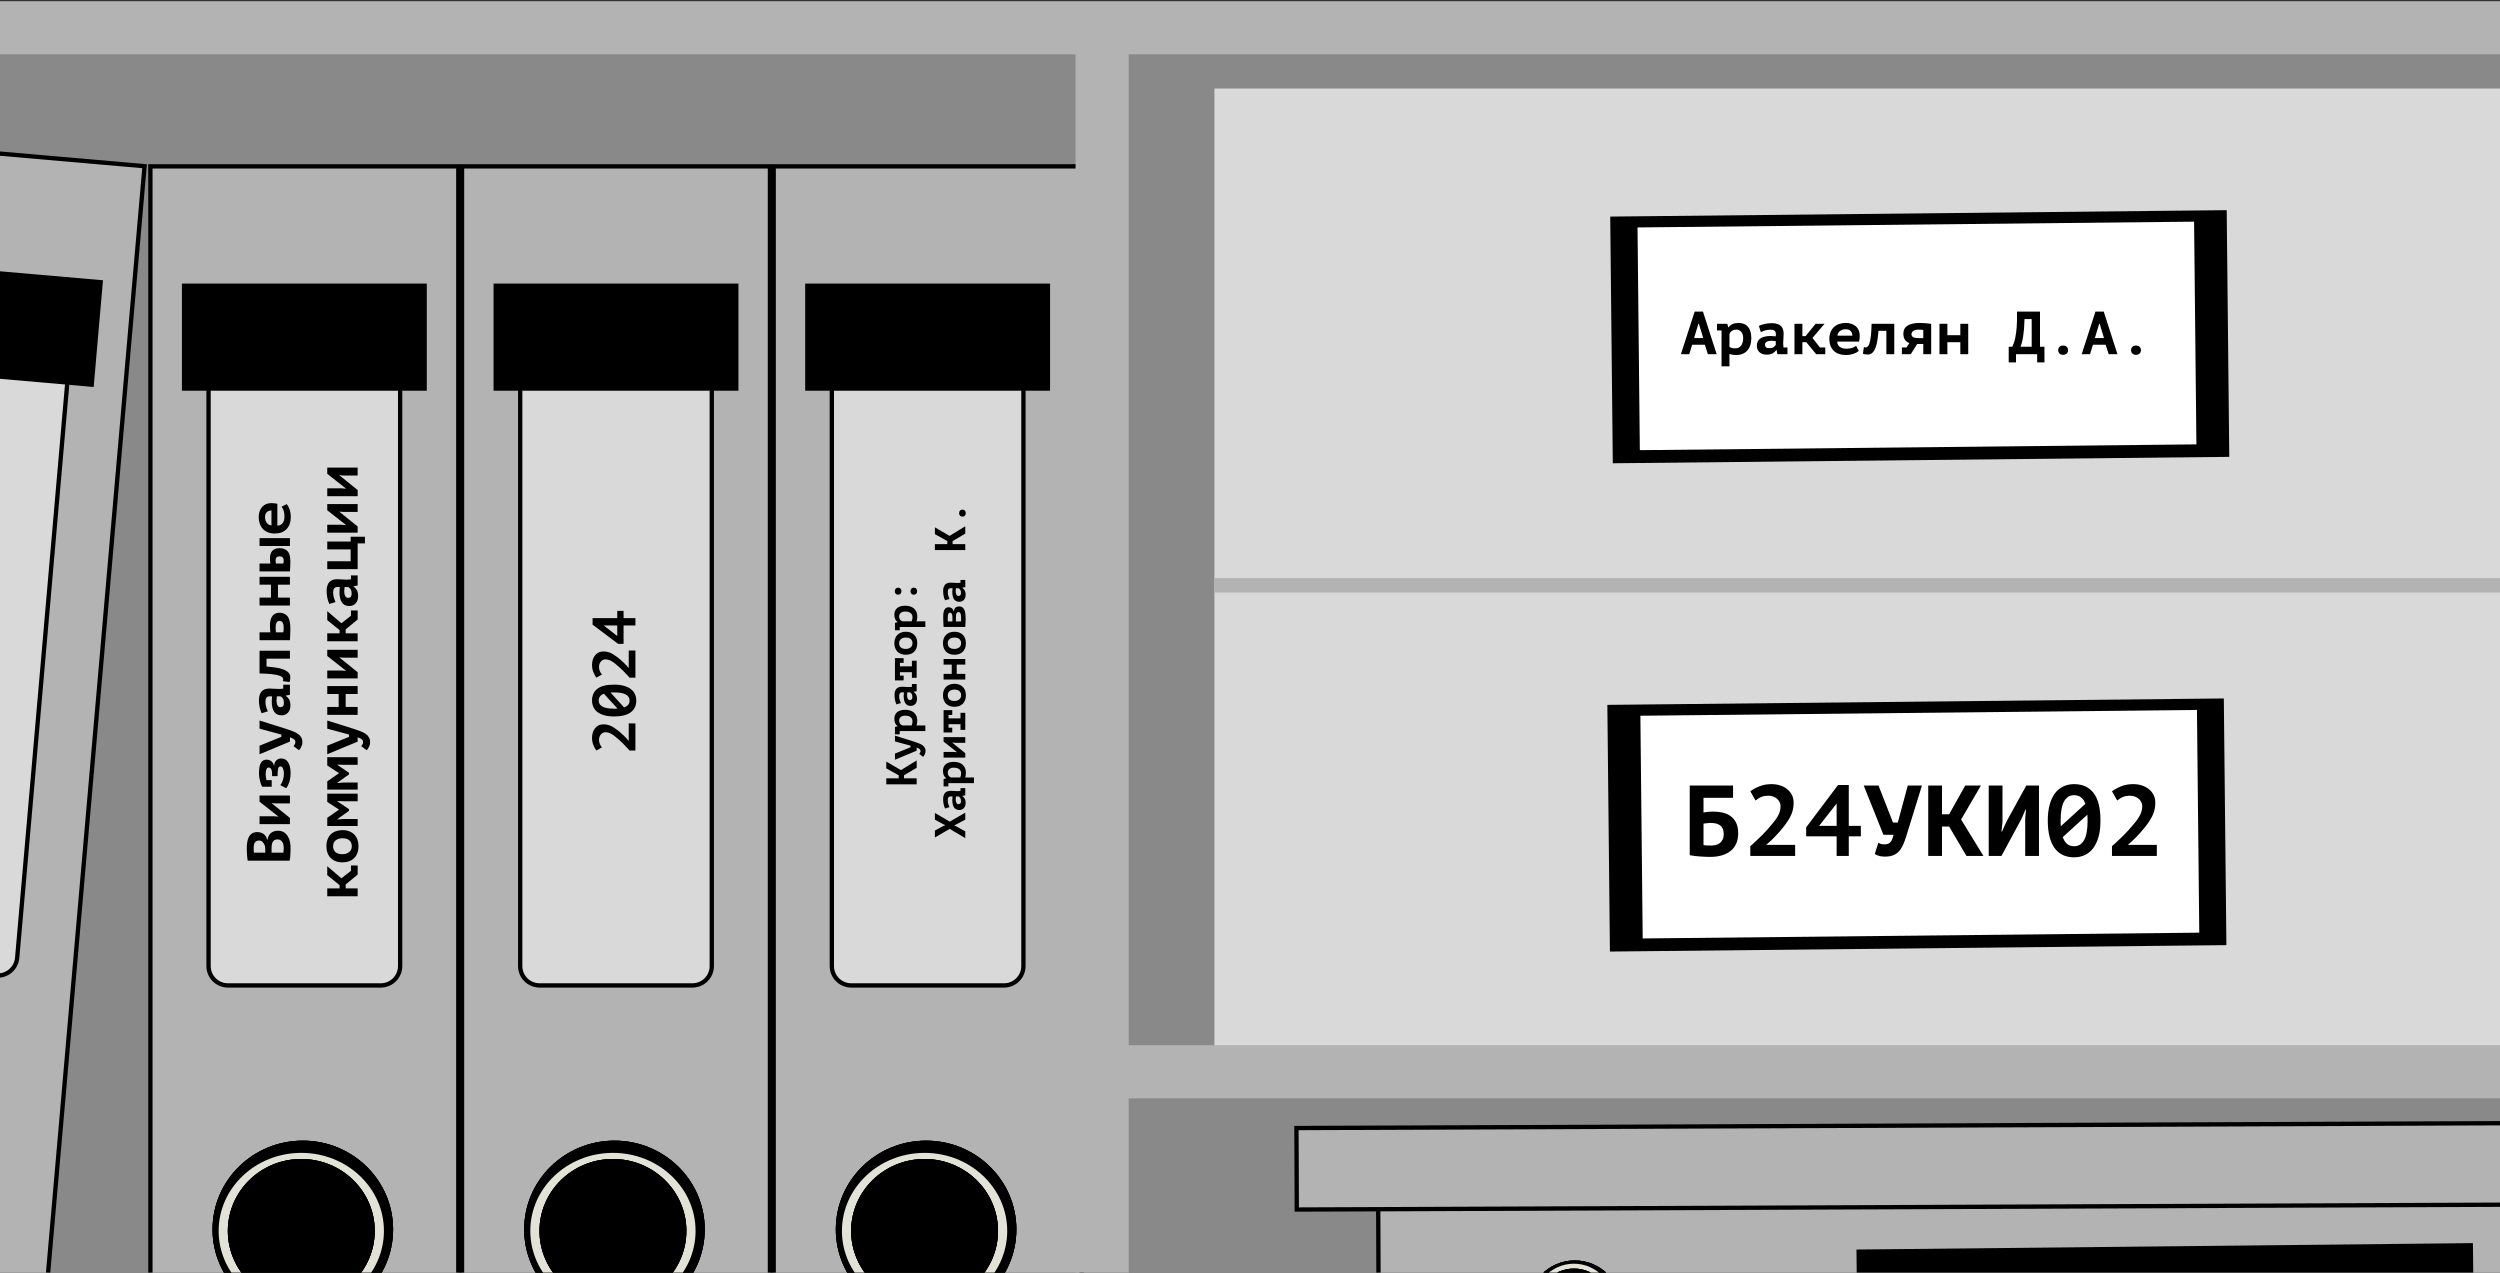 <svg width="1440" height="733" viewBox="0 0 1440 733" fill="none" xmlns="http://www.w3.org/2000/svg">
<rect x="0" y="0" width="1440" height="733" fill="#333333" stroke="none"/>
<path d="M-5.5 28.598H1461.5V848.389H-5.5V28.598Z" fill="#898989"/>
<rect x="445.64" y="95.826" width="177.351" height="739.77" fill="#B3B3B3" stroke="black" stroke-width="2.482"/>
<path d="M479.138 219.241H589.493V556.442C589.493 562.61 584.493 567.609 578.326 567.609H490.306C484.138 567.609 479.138 562.61 479.138 556.442V219.241Z" fill="#D9D9D9" stroke="black" stroke-width="2.482"/>
<rect x="463.793" y="163.345" width="141.045" height="61.707" fill="black"/>
<ellipse cx="533.434" cy="708.133" rx="52.011" ry="51.129" fill="black"/>
<ellipse cx="533.434" cy="708.133" rx="52.011" ry="51.129" fill="black"/>
<ellipse cx="533.434" cy="708.133" rx="52.011" ry="51.129" fill="black"/>
<ellipse cx="532.553" cy="709.014" rx="47.603" ry="44.958" fill="#E2E3D6"/>
<ellipse cx="532.553" cy="709.014" rx="42.314" ry="41.432" fill="black"/>
<ellipse cx="532.553" cy="709.014" rx="42.314" ry="41.432" fill="black"/>
<ellipse cx="532.553" cy="709.014" rx="42.314" ry="41.432" fill="black"/>
<rect x="1471.75" y="673.299" width="162.382" height="677.984" transform="rotate(89.77 1471.75 673.299)" fill="#B3B3B3" stroke="black" stroke-width="2.482"/>
<rect x="1493.5" y="646.757" width="46.943" height="746.751" transform="rotate(89.77 1493.5 646.757)" fill="#B3B3B3" stroke="black" stroke-width="2.482"/>
<rect x="1425" y="772.605" width="355.105" height="56.571" transform="rotate(179.404 1425 772.605)" fill="black"/>
<ellipse cx="907.07" cy="753.698" rx="27.692" ry="27.223" transform="rotate(89.77 907.07 753.698)" fill="black"/>
<ellipse cx="907.07" cy="753.698" rx="27.692" ry="27.223" transform="rotate(89.77 907.07 753.698)" fill="black"/>
<ellipse cx="907.07" cy="753.698" rx="27.692" ry="27.223" transform="rotate(89.77 907.07 753.698)" fill="black"/>
<ellipse cx="906.599" cy="753.23" rx="25.345" ry="23.937" transform="rotate(89.77 906.599 753.23)" fill="#E2E3D6"/>
<ellipse cx="906.599" cy="753.23" rx="22.529" ry="22.06" transform="rotate(89.77 906.599 753.23)" fill="black"/>
<ellipse cx="906.599" cy="753.23" rx="22.529" ry="22.06" transform="rotate(89.77 906.599 753.23)" fill="black"/>
<ellipse cx="906.599" cy="753.23" rx="22.529" ry="22.06" transform="rotate(89.77 906.599 753.23)" fill="black"/>
<rect x="266.134" y="95.826" width="177.351" height="739.77" fill="#B3B3B3" stroke="black" stroke-width="2.482"/>
<path d="M299.632 219.241H409.987V556.442C409.987 562.61 404.987 567.609 398.82 567.609H310.8C304.632 567.609 299.632 562.61 299.632 556.442V219.241Z" fill="#D9D9D9" stroke="black" stroke-width="2.482"/>
<rect x="284.287" y="163.345" width="141.045" height="61.707" fill="black"/>
<ellipse cx="353.928" cy="708.133" rx="52.011" ry="51.129" fill="black"/>
<ellipse cx="353.928" cy="708.133" rx="52.011" ry="51.129" fill="black"/>
<ellipse cx="353.928" cy="708.133" rx="52.011" ry="51.129" fill="black"/>
<ellipse cx="353.047" cy="709.014" rx="47.603" ry="44.958" fill="#E2E3D6"/>
<ellipse cx="353.047" cy="709.014" rx="42.314" ry="41.432" fill="black"/>
<ellipse cx="353.047" cy="709.014" rx="42.314" ry="41.432" fill="black"/>
<ellipse cx="353.047" cy="709.014" rx="42.314" ry="41.432" fill="black"/>
<rect x="86.629" y="95.826" width="177.351" height="739.77" fill="#B3B3B3" stroke="black" stroke-width="2.482"/>
<path d="M120.127 219.241H230.481V556.442C230.481 562.61 225.481 567.609 219.314 567.609H131.294C125.126 567.609 120.127 562.61 120.127 556.442V219.241Z" fill="#D9D9D9" stroke="black" stroke-width="2.482"/>
<rect x="104.781" y="163.345" width="141.045" height="61.707" fill="black"/>
<ellipse cx="174.423" cy="708.133" rx="52.011" ry="51.129" fill="black"/>
<ellipse cx="174.423" cy="708.133" rx="52.011" ry="51.129" fill="black"/>
<ellipse cx="174.423" cy="708.133" rx="52.011" ry="51.129" fill="black"/>
<ellipse cx="173.541" cy="709.014" rx="47.603" ry="44.958" fill="#E2E3D6"/>
<ellipse cx="173.541" cy="709.014" rx="42.314" ry="41.432" fill="black"/>
<ellipse cx="173.541" cy="709.014" rx="42.314" ry="41.432" fill="black"/>
<ellipse cx="173.541" cy="709.014" rx="42.314" ry="41.432" fill="black"/>
<rect x="699.5" y="51" width="742.067" height="577.861" fill="#D9D9D9"/>
<rect x="1284.06" y="263.149" width="355.105" height="142.1" transform="rotate(179.404 1284.06 263.149)" fill="black"/>
<rect x="1282.4" y="544.402" width="355.105" height="142.1" transform="rotate(179.404 1282.4 544.402)" fill="black"/>
<rect x="1266.78" y="537.214" width="320.602" height="128.293" transform="rotate(179.404 1266.78 537.214)" fill="white"/>
<rect x="1265.13" y="255.96" width="320.602" height="128.293" transform="rotate(179.404 1265.13 255.96)" fill="white"/>
<path d="M366 416.695V432.305H362.605C362.372 432.025 362.068 431.675 361.695 431.255C361.298 430.835 360.855 430.368 360.365 429.855C359.875 429.318 359.338 428.758 358.755 428.175C358.172 427.592 357.565 427.02 356.935 426.46C356.048 425.667 355.243 424.978 354.52 424.395C353.797 423.788 353.12 423.298 352.49 422.925C351.837 422.528 351.207 422.237 350.6 422.05C349.97 421.863 349.328 421.77 348.675 421.77C348.208 421.77 347.753 421.875 347.31 422.085C346.867 422.295 346.482 422.587 346.155 422.96C345.805 423.333 345.537 423.788 345.35 424.325C345.14 424.838 345.035 425.41 345.035 426.04C345.035 426.88 345.163 427.65 345.42 428.35C345.677 429.027 346.108 429.738 346.715 430.485L343.495 432.305C342.795 431.325 342.212 430.24 341.745 429.05C341.255 427.837 341.01 426.448 341.01 424.885C341.01 423.882 341.15 422.925 341.43 422.015C341.71 421.082 342.13 420.265 342.69 419.565C343.227 418.842 343.903 418.27 344.72 417.85C345.537 417.43 346.482 417.22 347.555 417.22C348.302 417.22 349.002 417.29 349.655 417.43C350.285 417.547 350.927 417.745 351.58 418.025C352.21 418.282 352.863 418.632 353.54 419.075C354.217 419.495 354.952 420.008 355.745 420.615C356.352 421.082 356.97 421.595 357.6 422.155C358.207 422.692 358.79 423.228 359.35 423.765C359.91 424.302 360.435 424.838 360.925 425.375C361.415 425.888 361.823 426.355 362.15 426.775V416.695H366ZM353.715 412.684C351.592 412.684 349.737 412.462 348.15 412.019C346.54 411.575 345.21 410.957 344.16 410.164C343.11 409.347 342.328 408.379 341.815 407.259C341.278 406.139 341.01 404.89 341.01 403.514C341.01 400.574 342.048 398.31 344.125 396.724C346.178 395.137 349.375 394.344 353.715 394.344C355.862 394.344 357.74 394.565 359.35 395.009C360.937 395.452 362.267 396.082 363.34 396.899C364.39 397.692 365.183 398.66 365.72 399.804C366.233 400.924 366.49 402.172 366.49 403.549C366.49 406.512 365.405 408.775 363.235 410.339C361.042 411.902 357.868 412.684 353.715 412.684ZM353.715 398.824C353.342 398.824 352.992 398.835 352.665 398.859C352.315 398.859 351.977 398.87 351.65 398.894L359.455 407.469C361.578 406.745 362.64 405.427 362.64 403.514C362.64 402.02 361.928 400.865 360.505 400.049C359.082 399.232 356.818 398.824 353.715 398.824ZM353.715 408.204C354.065 408.204 354.403 408.204 354.73 408.204C355.033 408.18 355.348 408.157 355.675 408.134L347.87 399.594C345.863 400.294 344.86 401.612 344.86 403.549C344.86 405.042 345.583 406.197 347.03 407.014C348.453 407.807 350.682 408.204 353.715 408.204ZM366 374.722V390.332H362.605C362.372 390.052 362.068 389.702 361.695 389.282C361.298 388.862 360.855 388.396 360.365 387.882C359.875 387.346 359.338 386.786 358.755 386.202C358.172 385.619 357.565 385.047 356.935 384.487C356.048 383.694 355.243 383.006 354.52 382.422C353.797 381.816 353.12 381.326 352.49 380.952C351.837 380.556 351.207 380.264 350.6 380.077C349.97 379.891 349.328 379.797 348.675 379.797C348.208 379.797 347.753 379.902 347.31 380.112C346.867 380.322 346.482 380.614 346.155 380.987C345.805 381.361 345.537 381.816 345.35 382.352C345.14 382.866 345.035 383.437 345.035 384.067C345.035 384.907 345.163 385.677 345.42 386.377C345.677 387.054 346.108 387.766 346.715 388.512L343.495 390.332C342.795 389.352 342.212 388.267 341.745 387.077C341.255 385.864 341.01 384.476 341.01 382.912C341.01 381.909 341.15 380.952 341.43 380.042C341.71 379.109 342.13 378.292 342.69 377.592C343.227 376.869 343.903 376.297 344.72 375.877C345.537 375.457 346.482 375.247 347.555 375.247C348.302 375.247 349.002 375.317 349.655 375.457C350.285 375.574 350.927 375.772 351.58 376.052C352.21 376.309 352.863 376.659 353.54 377.102C354.217 377.522 354.952 378.036 355.745 378.642C356.352 379.109 356.97 379.622 357.6 380.182C358.207 380.719 358.79 381.256 359.35 381.792C359.91 382.329 360.435 382.866 360.925 383.402C361.415 383.916 361.823 384.382 362.15 384.802V374.722H366ZM359.175 351.846V356.046H366V360.281H359.175V370.886H356.06L341.325 359.791V356.046H355.535V351.846H359.175ZM347.765 360.281L355.535 366.371V360.281H347.765Z" fill="black"/>
<path d="M982 198.575H974.685L973.005 204H968.21L976.12 179.5H980.915L988.79 204H983.75L982 198.575ZM975.805 194.725H981.055L978.57 186.535H978.255L975.805 194.725ZM988.986 186.5H994.936L995.461 188.6H995.601C996.815 186.873 998.775 186.01 1001.48 186.01C1002.55 186.01 1003.53 186.185 1004.42 186.535C1005.33 186.862 1006.1 187.387 1006.73 188.11C1007.38 188.833 1007.89 189.743 1008.24 190.84C1008.59 191.937 1008.76 193.255 1008.76 194.795C1008.76 196.288 1008.56 197.642 1008.17 198.855C1007.77 200.045 1007.2 201.06 1006.45 201.9C1005.7 202.74 1004.79 203.382 1003.72 203.825C1002.65 204.268 1001.42 204.49 1000.05 204.49C999.323 204.49 998.611 204.432 997.911 204.315C997.211 204.222 996.628 204.058 996.161 203.825V211H991.611V190.35H988.986V186.5ZM1000.12 189.86C999.23 189.86 998.413 190.082 997.666 190.525C996.943 190.968 996.441 191.633 996.161 192.52V199.8C996.488 200.057 996.955 200.267 997.561 200.43C998.191 200.57 998.821 200.64 999.451 200.64C1000.1 200.64 1000.71 200.535 1001.27 200.325C1001.83 200.092 1002.32 199.73 1002.74 199.24C1003.16 198.75 1003.49 198.132 1003.72 197.385C1003.95 196.638 1004.07 195.74 1004.07 194.69C1004.07 193.15 1003.7 191.96 1002.95 191.12C1002.2 190.28 1001.26 189.86 1000.12 189.86ZM1013.12 187.69C1014.06 187.27 1015.13 186.908 1016.34 186.605C1017.58 186.302 1019.04 186.15 1020.72 186.15C1021.93 186.15 1022.96 186.302 1023.8 186.605C1024.66 186.885 1025.35 187.293 1025.86 187.83C1026.4 188.367 1026.78 189.008 1027.02 189.755C1027.25 190.502 1027.37 191.342 1027.37 192.275C1027.37 193.465 1027.32 194.48 1027.23 195.32C1027.16 196.16 1027.12 196.907 1027.12 197.56C1027.12 198.05 1027.15 198.598 1027.19 199.205C1027.24 199.532 1027.27 199.847 1027.3 200.15H1029.57V204H1023.76L1023.31 201.62H1023.13C1022.67 202.343 1022 202.973 1021.14 203.51C1020.27 204.023 1019.11 204.28 1017.64 204.28C1015.89 204.28 1014.5 203.813 1013.47 202.88C1012.45 201.947 1011.93 200.71 1011.93 199.17C1011.93 198.19 1012.11 197.35 1012.46 196.65C1012.83 195.927 1013.36 195.343 1014.03 194.9C1014.73 194.433 1015.56 194.095 1016.52 193.885C1017.5 193.652 1018.58 193.535 1019.77 193.535C1020.19 193.535 1020.64 193.558 1021.1 193.605C1021.57 193.652 1022.14 193.698 1022.82 193.745C1022.86 193.512 1022.89 193.278 1022.89 193.045V192.38C1022.89 191.493 1022.63 190.863 1022.12 190.49C1021.6 190.093 1020.85 189.895 1019.84 189.895C1018.65 189.895 1017.58 190.047 1016.62 190.35C1015.67 190.653 1014.86 190.957 1014.21 191.26L1013.12 187.69ZM1019.11 200.535C1020.23 200.535 1021.07 200.337 1021.63 199.94C1022.19 199.52 1022.6 199.077 1022.85 198.61V196.51C1022.62 196.463 1022.27 196.417 1021.8 196.37C1021.34 196.3 1020.83 196.265 1020.3 196.265C1019.85 196.265 1019.41 196.312 1018.97 196.405C1018.52 196.475 1018.13 196.603 1017.78 196.79C1017.43 196.953 1017.15 197.175 1016.94 197.455C1016.73 197.735 1016.62 198.073 1016.62 198.47C1016.62 199.123 1016.81 199.637 1017.18 200.01C1017.58 200.36 1018.22 200.535 1019.11 200.535ZM1040.44 197.105H1038.17V204H1033.62V186.5H1038.17V193.605H1040.02L1045.8 186.5H1050.94L1043.98 194.655L1048.28 200.15H1051.36V204H1046.11L1040.44 197.105ZM1070.64 202.145C1070.33 202.425 1069.94 202.705 1069.45 202.985C1068.98 203.242 1068.42 203.487 1067.77 203.72C1067.14 203.953 1066.44 204.14 1065.67 204.28C1064.9 204.42 1064.08 204.49 1063.22 204.49C1061.72 204.49 1060.38 204.28 1059.19 203.86C1058.02 203.44 1057.03 202.833 1056.22 202.04C1055.4 201.223 1054.77 200.255 1054.33 199.135C1053.91 197.992 1053.7 196.697 1053.7 195.25C1053.7 193.71 1053.94 192.368 1054.43 191.225C1054.92 190.058 1055.59 189.09 1056.43 188.32C1057.29 187.55 1058.29 186.978 1059.44 186.605C1060.58 186.208 1061.82 186.01 1063.15 186.01C1064.03 186.01 1064.94 186.127 1065.88 186.36C1066.83 186.593 1067.71 187.002 1068.5 187.585C1069.29 188.145 1069.94 188.903 1070.43 189.86C1070.94 190.817 1071.2 192.03 1071.2 193.5C1071.2 194.503 1071.08 195.588 1070.85 196.755H1058.25C1058.27 197.502 1058.42 198.132 1058.7 198.645C1059 199.158 1059.39 199.578 1059.86 199.905C1060.35 200.232 1060.89 200.477 1061.5 200.64C1062.13 200.78 1062.8 200.85 1063.5 200.85C1064.9 200.85 1066.04 200.687 1066.93 200.36C1067.84 200.033 1068.57 199.637 1069.13 199.17L1070.64 202.145ZM1063.08 189.65C1062.47 189.65 1061.9 189.732 1061.36 189.895C1060.82 190.058 1060.33 190.303 1059.89 190.63C1059.47 190.933 1059.12 191.318 1058.84 191.785C1058.56 192.252 1058.4 192.777 1058.35 193.36H1066.96C1066.96 192.217 1066.63 191.318 1065.98 190.665C1065.35 189.988 1064.38 189.65 1063.08 189.65ZM1086.55 190.525H1082.03C1081.89 192.182 1081.7 193.827 1081.47 195.46C1081.26 197.093 1080.92 198.563 1080.46 199.87C1080.01 201.153 1079.42 202.203 1078.67 203.02C1077.95 203.813 1077.03 204.21 1075.91 204.21C1074.55 204.21 1073.6 204.035 1073.04 203.685L1073.6 199.905C1073.97 200.045 1074.32 200.115 1074.65 200.115C1075.11 200.115 1075.53 199.917 1075.91 199.52C1076.3 199.123 1076.64 198.412 1076.92 197.385C1077.22 196.358 1077.47 194.97 1077.66 193.22C1077.84 191.447 1077.97 189.207 1078.04 186.5H1091.1V204H1086.55V190.525ZM1095.49 200.15H1098.12L1099.83 197.595C1098.62 197.175 1097.73 196.51 1097.17 195.6C1096.61 194.69 1096.33 193.558 1096.33 192.205C1096.33 190.105 1097.15 188.553 1098.78 187.55C1100.44 186.523 1102.73 186.01 1105.64 186.01C1106.2 186.01 1106.8 186.033 1107.43 186.08C1108.06 186.103 1108.68 186.138 1109.28 186.185C1109.91 186.232 1110.5 186.29 1111.03 186.36C1111.57 186.43 1112.01 186.5 1112.36 186.57V204H1107.81V198.155H1104.31L1100.6 204H1095.49V200.15ZM1107.81 194.76V190.07C1107.7 190.047 1107.51 190.023 1107.25 190C1107 189.953 1106.73 189.93 1106.45 189.93C1106.17 189.907 1105.9 189.895 1105.64 189.895C1105.39 189.872 1105.19 189.86 1105.05 189.86C1104.51 189.86 1104 189.918 1103.51 190.035C1103.04 190.128 1102.62 190.292 1102.25 190.525C1101.87 190.735 1101.57 191.015 1101.34 191.365C1101.13 191.692 1101.02 192.077 1101.02 192.52C1101.02 192.963 1101.12 193.325 1101.3 193.605C1101.51 193.885 1101.79 194.118 1102.14 194.305C1102.52 194.468 1102.96 194.585 1103.47 194.655C1103.99 194.725 1104.55 194.76 1105.15 194.76H1107.81ZM1129.15 197.105H1121.69V204H1117.14V186.5H1121.69V193.08H1129.15V186.5H1133.7V204H1129.15V197.105ZM1177.6 208.725H1173.4V204H1161.22V208.725H1157.02V199.73H1159.08C1159.32 199.287 1159.6 198.622 1159.92 197.735C1160.27 196.848 1160.59 195.658 1160.87 194.165C1161.17 192.648 1161.42 190.782 1161.6 188.565C1161.79 186.325 1161.85 183.642 1161.78 180.515V179.5H1175.04V199.73H1177.6V208.725ZM1170.25 199.73V183.77H1166.12C1166.07 185.847 1165.98 187.725 1165.84 189.405C1165.7 191.062 1165.52 192.555 1165.31 193.885C1165.1 195.192 1164.87 196.335 1164.61 197.315C1164.36 198.272 1164.1 199.077 1163.84 199.73H1170.25ZM1185.53 201.69C1185.53 200.873 1185.78 200.232 1186.3 199.765C1186.81 199.275 1187.49 199.03 1188.33 199.03C1189.21 199.03 1189.91 199.275 1190.43 199.765C1190.94 200.232 1191.2 200.873 1191.2 201.69C1191.2 202.507 1190.94 203.16 1190.43 203.65C1189.91 204.14 1189.21 204.385 1188.33 204.385C1187.49 204.385 1186.81 204.14 1186.3 203.65C1185.78 203.16 1185.53 202.507 1185.53 201.69ZM1212.85 198.575H1205.53L1203.85 204H1199.06L1206.97 179.5H1211.76L1219.64 204H1214.6L1212.85 198.575ZM1206.65 194.725H1211.9L1209.42 186.535H1209.1L1206.65 194.725ZM1227.5 201.69C1227.5 200.873 1227.76 200.232 1228.27 199.765C1228.78 199.275 1229.46 199.03 1230.3 199.03C1231.19 199.03 1231.89 199.275 1232.4 199.765C1232.91 200.232 1233.17 200.873 1233.17 201.69C1233.17 202.507 1232.91 203.16 1232.4 203.65C1231.89 204.14 1231.19 204.385 1230.3 204.385C1229.46 204.385 1228.78 204.14 1228.27 203.65C1227.76 203.16 1227.5 202.507 1227.5 201.69Z" fill="black"/>
<path d="M973.285 452.466H998.242V459.531H981.218V467.985C981.874 467.869 982.666 467.753 983.592 467.638C984.557 467.522 985.503 467.464 986.429 467.464C988.591 467.464 990.579 467.676 992.394 468.101C994.208 468.525 995.752 469.24 997.026 470.243C998.339 471.208 999.362 472.502 1000.1 474.123C1000.83 475.706 1001.2 477.655 1001.2 479.971C1001.2 482.249 1000.81 484.237 1000.04 485.936C999.304 487.634 998.223 489.043 996.794 490.163C995.405 491.282 993.706 492.131 991.699 492.71C989.73 493.29 987.51 493.579 985.04 493.579C984.383 493.579 983.553 493.56 982.55 493.521C981.585 493.483 980.542 493.425 979.423 493.347C978.342 493.27 977.261 493.174 976.18 493.058C975.099 492.942 974.134 492.788 973.285 492.595V452.466ZM985.619 487.036C986.622 487.036 987.549 486.92 988.398 486.688C989.286 486.418 990.058 486.032 990.714 485.53C991.371 484.99 991.892 484.314 992.278 483.504C992.664 482.693 992.857 481.709 992.857 480.55C992.857 479.161 992.645 478.041 992.22 477.192C991.795 476.343 991.216 475.686 990.483 475.223C989.749 474.721 988.9 474.393 987.935 474.239C987.008 474.084 986.005 474.007 984.924 474.007C984.383 474.007 983.708 474.065 982.897 474.181C982.087 474.258 981.527 474.335 981.218 474.412V486.746C981.643 486.862 982.28 486.939 983.129 486.978C984.017 487.016 984.847 487.036 985.619 487.036ZM1034 493H1008.18V487.383C1008.64 486.997 1009.22 486.495 1009.92 485.878C1010.61 485.221 1011.38 484.488 1012.23 483.677C1013.12 482.867 1014.05 481.979 1015.01 481.014C1015.98 480.049 1016.92 479.045 1017.85 478.003C1019.16 476.536 1020.3 475.204 1021.27 474.007C1022.27 472.81 1023.08 471.691 1023.7 470.649C1024.35 469.568 1024.84 468.525 1025.15 467.522C1025.45 466.479 1025.61 465.418 1025.61 464.337C1025.61 463.565 1025.43 462.812 1025.09 462.079C1024.74 461.345 1024.26 460.708 1023.64 460.168C1023.02 459.589 1022.27 459.145 1021.38 458.836C1020.53 458.489 1019.59 458.315 1018.54 458.315C1017.15 458.315 1015.88 458.527 1014.72 458.952C1013.6 459.376 1012.43 460.091 1011.19 461.094L1008.18 455.767C1009.8 454.609 1011.6 453.644 1013.56 452.872C1015.57 452.061 1017.87 451.656 1020.46 451.656C1022.11 451.656 1023.7 451.887 1025.2 452.351C1026.75 452.814 1028.1 453.509 1029.26 454.435C1030.45 455.323 1031.4 456.443 1032.09 457.794C1032.79 459.145 1033.14 460.708 1033.14 462.484C1033.14 463.719 1033.02 464.877 1032.79 465.958C1032.6 467.001 1032.27 468.062 1031.8 469.143C1031.38 470.185 1030.8 471.266 1030.07 472.386C1029.37 473.505 1028.52 474.721 1027.52 476.034C1026.75 477.037 1025.9 478.06 1024.97 479.103C1024.08 480.106 1023.2 481.072 1022.31 481.998C1021.42 482.925 1020.53 483.793 1019.64 484.604C1018.8 485.414 1018.02 486.09 1017.33 486.63H1034V493ZM1071.85 481.709H1064.9V493H1057.9V481.709H1040.35V476.555L1058.71 452.177H1064.9V475.686H1071.85V481.709ZM1057.9 462.831L1047.82 475.686H1057.9V462.831ZM1090.36 473.775H1093.14L1098.87 452.466H1107.04L1097.77 482.403C1097.23 484.102 1096.63 485.646 1095.98 487.036C1095.36 488.387 1094.59 489.545 1093.66 490.51C1092.77 491.437 1091.69 492.151 1090.42 492.653C1089.14 493.154 1087.6 493.405 1085.78 493.405C1084.67 493.405 1083.66 493.309 1082.77 493.116C1081.89 492.923 1080.92 492.517 1079.88 491.9L1081.91 485.472C1082.6 485.82 1083.2 486.051 1083.7 486.167C1084.24 486.283 1084.82 486.341 1085.44 486.341C1086.29 486.341 1087 486.225 1087.58 485.993C1088.16 485.762 1088.62 485.414 1088.97 484.951C1089.36 484.488 1089.68 483.909 1089.95 483.214C1090.22 482.519 1090.47 481.728 1090.71 480.84H1084.86L1073.51 452.466H1082.02L1090.36 473.775ZM1122.71 476.092H1118.59V493H1110.66V452.466H1118.59V469.027H1122.71L1131.97 452.466H1141L1129.6 472.038L1142.45 493H1132.67L1122.71 476.092ZM1166.52 471.575L1166.98 466.306H1166.69L1164.32 471.749L1152.85 493H1145.5V452.466H1153.43V473.486L1152.85 478.929H1153.2L1155.69 473.312L1167.15 452.466H1174.45V493H1166.52V471.575ZM1179.52 472.675C1179.52 469.162 1179.89 466.093 1180.62 463.468C1181.36 460.805 1182.38 458.604 1183.69 456.867C1185.04 455.13 1186.65 453.837 1188.5 452.988C1190.35 452.1 1192.42 451.656 1194.69 451.656C1199.56 451.656 1203.3 453.374 1205.93 456.809C1208.55 460.206 1209.87 465.495 1209.87 472.675C1209.87 476.227 1209.5 479.334 1208.77 481.998C1208.03 484.623 1206.99 486.823 1205.64 488.599C1204.33 490.336 1202.72 491.649 1200.83 492.537C1198.98 493.386 1196.91 493.811 1194.64 493.811C1189.73 493.811 1185.99 492.016 1183.4 488.425C1180.82 484.797 1179.52 479.547 1179.52 472.675ZM1202.45 472.675C1202.45 472.058 1202.43 471.479 1202.4 470.938C1202.4 470.359 1202.38 469.799 1202.34 469.259L1188.15 482.172C1189.35 485.685 1191.53 487.441 1194.69 487.441C1197.16 487.441 1199.08 486.264 1200.43 483.909C1201.78 481.554 1202.45 477.81 1202.45 472.675ZM1186.93 472.675C1186.93 473.254 1186.93 473.814 1186.93 474.355C1186.97 474.856 1187.01 475.378 1187.05 475.918L1201.18 463.005C1200.02 459.685 1197.84 458.025 1194.64 458.025C1192.17 458.025 1190.25 459.222 1188.9 461.615C1187.59 463.97 1186.93 467.657 1186.93 472.675ZM1242.33 493H1216.5V487.383C1216.97 486.997 1217.54 486.495 1218.24 485.878C1218.93 485.221 1219.71 484.488 1220.56 483.677C1221.44 482.867 1222.37 481.979 1223.33 481.014C1224.3 480.049 1225.25 479.045 1226.17 478.003C1227.48 476.536 1228.62 475.204 1229.59 474.007C1230.59 472.81 1231.4 471.691 1232.02 470.649C1232.68 469.568 1233.16 468.525 1233.47 467.522C1233.78 466.479 1233.93 465.418 1233.93 464.337C1233.93 463.565 1233.76 462.812 1233.41 462.079C1233.06 461.345 1232.58 460.708 1231.96 460.168C1231.34 459.589 1230.59 459.145 1229.7 458.836C1228.85 458.489 1227.91 458.315 1226.87 458.315C1225.48 458.315 1224.2 458.527 1223.05 458.952C1221.93 459.376 1220.75 460.091 1219.51 461.094L1216.5 455.767C1218.12 454.609 1219.92 453.644 1221.89 452.872C1223.89 452.061 1226.19 451.656 1228.78 451.656C1230.44 451.656 1232.02 451.887 1233.53 452.351C1235.07 452.814 1236.42 453.509 1237.58 454.435C1238.78 455.323 1239.72 456.443 1240.42 457.794C1241.11 459.145 1241.46 460.708 1241.46 462.484C1241.46 463.719 1241.34 464.877 1241.11 465.958C1240.92 467.001 1240.59 468.062 1240.13 469.143C1239.7 470.185 1239.12 471.266 1238.39 472.386C1237.7 473.505 1236.85 474.721 1235.84 476.034C1235.07 477.037 1234.22 478.06 1233.29 479.103C1232.41 480.106 1231.52 481.072 1230.63 481.998C1229.74 482.925 1228.85 483.793 1227.97 484.604C1227.12 485.414 1226.35 486.09 1225.65 486.63H1242.33V493Z" fill="black"/>
<path d="M148.205 479.277C148.812 479.277 149.418 479.358 150.025 479.522C150.632 479.662 151.192 479.907 151.705 480.257C152.195 480.607 152.638 481.062 153.035 481.622C153.408 482.182 153.688 482.858 153.875 483.652H154.085C154.202 482.952 154.4 482.287 154.68 481.657C154.96 481.027 155.345 480.478 155.835 480.012C156.325 479.545 156.92 479.183 157.62 478.927C158.32 478.647 159.148 478.507 160.105 478.507C161.365 478.507 162.462 478.775 163.395 479.312C164.305 479.848 165.052 480.572 165.635 481.482C166.218 482.368 166.65 483.383 166.93 484.527C167.21 485.67 167.35 486.848 167.35 488.062C167.35 488.458 167.35 488.972 167.35 489.602C167.35 490.208 167.327 490.873 167.28 491.597C167.257 492.297 167.21 493.02 167.14 493.767C167.07 494.49 166.965 495.155 166.825 495.762H142.675C142.605 495.318 142.535 494.817 142.465 494.257C142.395 493.673 142.337 493.055 142.29 492.402C142.243 491.748 142.208 491.083 142.185 490.407C142.162 489.707 142.15 489.018 142.15 488.342C142.15 487.198 142.243 486.09 142.43 485.017C142.593 483.92 142.897 482.952 143.34 482.112C143.783 481.248 144.402 480.56 145.195 480.047C145.988 479.533 146.992 479.277 148.205 479.277ZM163.395 488.027C163.395 487.443 163.325 486.883 163.185 486.347C163.045 485.787 162.835 485.297 162.555 484.877C162.252 484.457 161.878 484.118 161.435 483.862C160.992 483.605 160.467 483.477 159.86 483.477C159.09 483.477 158.483 483.628 158.04 483.932C157.597 484.235 157.258 484.632 157.025 485.122C156.768 485.612 156.605 486.16 156.535 486.767C156.465 487.373 156.43 487.98 156.43 488.587V491.142H163.185C163.232 491.025 163.267 490.838 163.29 490.582C163.313 490.325 163.337 490.057 163.36 489.777C163.36 489.473 163.372 489.17 163.395 488.867C163.395 488.54 163.395 488.26 163.395 488.027ZM152.79 489.602C152.79 489.275 152.778 488.902 152.755 488.482C152.732 488.038 152.697 487.677 152.65 487.397C152.37 486.51 151.95 485.752 151.39 485.122C150.83 484.468 150.095 484.142 149.185 484.142C148.578 484.142 148.077 484.258 147.68 484.492C147.283 484.725 146.968 485.04 146.735 485.437C146.502 485.81 146.338 486.242 146.245 486.732C146.152 487.222 146.105 487.735 146.105 488.272C146.105 488.878 146.117 489.438 146.14 489.952C146.163 490.465 146.198 490.862 146.245 491.142H152.79V489.602ZM159.02 462.77L156.535 462.595V462.7L167 471.135V474.705H149.5V470.155H157.83L160.21 470.365V470.225L149.5 461.79V458.22H167V462.77H159.02ZM151.005 453.159C150.795 452.809 150.585 452.366 150.375 451.829C150.165 451.292 149.978 450.686 149.815 450.009C149.628 449.309 149.477 448.562 149.36 447.769C149.243 446.976 149.185 446.147 149.185 445.284C149.185 442.554 149.558 440.582 150.305 439.369C151.052 438.156 152.137 437.549 153.56 437.549C153.957 437.549 154.377 437.607 154.82 437.724C155.263 437.841 155.683 438.039 156.08 438.319C156.477 438.599 156.827 438.961 157.13 439.404C157.433 439.824 157.643 440.349 157.76 440.979H157.9C158.017 439.626 158.448 438.611 159.195 437.934C159.942 437.234 160.91 436.884 162.1 436.884C162.847 436.884 163.547 437.047 164.2 437.374C164.83 437.701 165.378 438.214 165.845 438.914C166.312 439.591 166.685 440.454 166.965 441.504C167.245 442.554 167.385 443.814 167.385 445.284C167.385 446.264 167.315 447.197 167.175 448.084C167.035 448.971 166.848 449.787 166.615 450.534C166.358 451.281 166.078 451.957 165.775 452.564C165.472 453.147 165.157 453.626 164.83 453.999L161.47 452.249C161.75 451.899 162.018 451.479 162.275 450.989C162.508 450.499 162.718 449.974 162.905 449.414C163.092 448.831 163.243 448.236 163.36 447.629C163.477 446.999 163.535 446.381 163.535 445.774C163.535 444.537 163.36 443.511 163.01 442.694C162.66 441.854 162.158 441.434 161.505 441.434C160.898 441.434 160.478 441.831 160.245 442.624C160.012 443.394 159.895 444.526 159.895 446.019V447.034H156.71V445.599C156.71 444.409 156.523 443.534 156.15 442.974C155.777 442.391 155.322 442.099 154.785 442.099C154.155 442.099 153.712 442.437 153.455 443.114C153.175 443.767 153.035 444.689 153.035 445.879C153.035 446.532 153.093 447.197 153.21 447.874C153.28 448.387 153.373 448.877 153.49 449.344H156.5V453.159H151.005ZM162.065 424.438V423.108L149.5 419.713V415.023L165.285 419.993C166.592 420.436 167.782 420.868 168.855 421.288C169.952 421.708 170.897 422.198 171.69 422.758C172.483 423.318 173.09 423.983 173.51 424.753C173.953 425.499 174.175 426.421 174.175 427.518C174.175 428.054 174.105 428.568 173.965 429.058C173.825 429.524 173.65 429.956 173.44 430.353C173.253 430.749 173.043 431.099 172.81 431.403C172.6 431.706 172.402 431.951 172.215 432.138L169.1 429.793C169.357 429.489 169.59 429.128 169.8 428.708C170.033 428.288 170.15 427.891 170.15 427.518C170.15 426.818 169.905 426.269 169.415 425.873C168.925 425.453 168.12 425.056 167 424.683V427.168L149.5 434.448V429.513L162.065 424.438ZM150.69 410.836C150.27 409.903 149.908 408.83 149.605 407.616C149.302 406.38 149.15 404.921 149.15 403.241C149.15 402.028 149.302 401.001 149.605 400.161C149.885 399.298 150.293 398.61 150.83 398.096C151.367 397.56 152.008 397.175 152.755 396.941C153.502 396.708 154.342 396.591 155.275 396.591C156.465 396.591 157.48 396.638 158.32 396.731C159.16 396.801 159.907 396.836 160.56 396.836C161.05 396.836 161.598 396.813 162.205 396.766C162.532 396.72 162.847 396.685 163.15 396.661V394.386H167V400.196L164.62 400.651V400.826C165.343 401.293 165.973 401.958 166.51 402.821C167.023 403.685 167.28 404.851 167.28 406.321C167.28 408.071 166.813 409.46 165.88 410.486C164.947 411.513 163.71 412.026 162.17 412.026C161.19 412.026 160.35 411.851 159.65 411.501C158.927 411.128 158.343 410.603 157.9 409.926C157.433 409.226 157.095 408.398 156.885 407.441C156.652 406.461 156.535 405.376 156.535 404.186C156.535 403.766 156.558 403.323 156.605 402.856C156.652 402.39 156.698 401.818 156.745 401.141C156.512 401.095 156.278 401.071 156.045 401.071H155.38C154.493 401.071 153.863 401.328 153.49 401.841C153.093 402.355 152.895 403.113 152.895 404.116C152.895 405.306 153.047 406.38 153.35 407.336C153.653 408.293 153.957 409.098 154.26 409.751L150.69 410.836ZM163.535 404.851C163.535 403.731 163.337 402.891 162.94 402.331C162.52 401.771 162.077 401.363 161.61 401.106H159.51C159.463 401.34 159.417 401.69 159.37 402.156C159.3 402.623 159.265 403.125 159.265 403.661C159.265 404.105 159.312 404.548 159.405 404.991C159.475 405.435 159.603 405.831 159.79 406.181C159.953 406.531 160.175 406.811 160.455 407.021C160.735 407.231 161.073 407.336 161.47 407.336C162.123 407.336 162.637 407.15 163.01 406.776C163.36 406.38 163.535 405.738 163.535 404.851ZM153.525 379.385V383.9C155.182 384.04 156.827 384.227 158.46 384.46C160.093 384.67 161.563 385.008 162.87 385.475C164.153 385.918 165.203 386.513 166.02 387.26C166.813 387.983 167.21 388.905 167.21 390.025C167.21 391.378 167.035 392.335 166.685 392.895L162.905 392.335C163.045 391.962 163.115 391.612 163.115 391.285C163.115 390.818 162.917 390.398 162.52 390.025C162.123 389.628 161.412 389.29 160.385 389.01C159.358 388.707 157.97 388.462 156.22 388.275C154.447 388.088 152.207 387.96 149.5 387.89V374.835H167V379.385H153.525ZM163.185 364.209C163.255 363.859 163.313 363.404 163.36 362.844C163.383 362.284 163.395 361.84 163.395 361.514C163.395 358.924 162.602 357.629 161.015 357.629C160.268 357.629 159.708 357.955 159.335 358.609C158.938 359.239 158.74 360.172 158.74 361.409C158.74 361.595 158.752 361.817 158.775 362.074C158.775 362.33 158.787 362.587 158.81 362.844C158.81 363.1 158.833 363.357 158.88 363.614C158.903 363.847 158.938 364.045 158.985 364.209H163.185ZM155.73 364.209C155.683 363.929 155.648 363.614 155.625 363.264C155.578 362.89 155.555 362.529 155.555 362.179C155.532 361.805 155.52 361.455 155.52 361.129C155.497 360.779 155.485 360.487 155.485 360.254C155.485 358.97 155.625 357.862 155.905 356.929C156.162 355.995 156.535 355.237 157.025 354.654C157.515 354.07 158.098 353.639 158.775 353.359C159.428 353.079 160.14 352.939 160.91 352.939C163.033 352.939 164.62 353.639 165.67 355.039C166.72 356.439 167.245 358.737 167.245 361.934C167.245 363.264 167.222 364.535 167.175 365.749C167.128 366.939 167.07 367.942 167 368.759H149.5V364.209H155.73ZM160.105 336.782V344.237H167V348.787H149.5V344.237H156.08V336.782H149.5V332.232H167V336.782H160.105ZM163.185 324.581C163.255 324.231 163.313 323.939 163.36 323.706C163.383 323.449 163.395 323.193 163.395 322.936C163.395 321.279 162.602 320.451 161.015 320.451C159.498 320.451 158.74 321.244 158.74 322.831C158.74 323.368 158.822 323.951 158.985 324.581H163.185ZM155.73 324.581C155.637 324.021 155.578 323.519 155.555 323.076C155.508 322.609 155.485 322.143 155.485 321.676C155.485 320.579 155.625 319.658 155.905 318.911C156.162 318.164 156.535 317.558 157.025 317.091C157.515 316.624 158.098 316.286 158.775 316.076C159.428 315.866 160.14 315.761 160.91 315.761C163.033 315.761 164.62 316.344 165.67 317.511C166.72 318.654 167.245 320.603 167.245 323.356C167.245 324.686 167.222 325.783 167.175 326.646C167.128 327.509 167.07 328.338 167 329.131H149.5V324.581H155.73ZM149.5 314.501V309.951H167V314.501H149.5ZM165.145 290.365C165.425 290.668 165.705 291.065 165.985 291.555C166.242 292.021 166.487 292.581 166.72 293.235C166.953 293.865 167.14 294.565 167.28 295.335C167.42 296.105 167.49 296.921 167.49 297.785C167.49 299.278 167.28 300.62 166.86 301.81C166.44 302.976 165.833 303.968 165.04 304.785C164.223 305.601 163.255 306.231 162.135 306.675C160.992 307.095 159.697 307.305 158.25 307.305C156.71 307.305 155.368 307.06 154.225 306.57C153.058 306.08 152.09 305.415 151.32 304.575C150.55 303.711 149.978 302.708 149.605 301.565C149.208 300.421 149.01 299.185 149.01 297.855C149.01 296.968 149.127 296.058 149.36 295.125C149.593 294.168 150.002 293.293 150.585 292.5C151.145 291.706 151.903 291.065 152.86 290.575C153.817 290.061 155.03 289.805 156.5 289.805C157.503 289.805 158.588 289.921 159.755 290.155V302.755C160.502 302.731 161.132 302.58 161.645 302.3C162.158 301.996 162.578 301.611 162.905 301.145C163.232 300.655 163.477 300.106 163.64 299.5C163.78 298.87 163.85 298.205 163.85 297.505C163.85 296.105 163.687 294.961 163.36 294.075C163.033 293.165 162.637 292.43 162.17 291.87L165.145 290.365ZM152.65 297.925C152.65 298.531 152.732 299.103 152.895 299.64C153.058 300.176 153.303 300.666 153.63 301.11C153.933 301.53 154.318 301.88 154.785 302.16C155.252 302.44 155.777 302.603 156.36 302.65V294.04C155.217 294.04 154.318 294.366 153.665 295.02C152.988 295.65 152.65 296.618 152.65 297.925ZM199.105 509.433V511.708H206V516.258H188.5V511.708H195.605V509.853L188.5 504.078V498.933L196.655 505.898L202.15 501.593V498.513H206V503.763L199.105 509.433ZM197.25 496.707C195.78 496.707 194.473 496.485 193.33 496.042C192.187 495.598 191.218 494.968 190.425 494.152C189.632 493.335 189.037 492.367 188.64 491.247C188.22 490.103 188.01 488.832 188.01 487.432C188.01 485.962 188.232 484.655 188.675 483.512C189.118 482.345 189.748 481.365 190.565 480.572C191.358 479.778 192.327 479.183 193.47 478.787C194.613 478.367 195.873 478.157 197.25 478.157C198.72 478.157 200.027 478.378 201.17 478.822C202.313 479.265 203.282 479.895 204.075 480.712C204.868 481.528 205.475 482.508 205.895 483.652C206.292 484.772 206.49 486.032 206.49 487.432C206.49 488.902 206.268 490.22 205.825 491.387C205.382 492.53 204.763 493.498 203.97 494.292C203.153 495.085 202.173 495.692 201.03 496.112C199.887 496.508 198.627 496.707 197.25 496.707ZM197.25 492.017C198.02 492.017 198.732 491.912 199.385 491.702C200.038 491.492 200.61 491.188 201.1 490.792C201.59 490.395 201.975 489.917 202.255 489.357C202.512 488.797 202.64 488.155 202.64 487.432C202.64 486.078 202.208 484.982 201.345 484.142C200.482 483.278 199.117 482.847 197.25 482.847C195.64 482.847 194.345 483.243 193.365 484.037C192.362 484.83 191.86 485.962 191.86 487.432C191.86 488.085 191.965 488.692 192.175 489.252C192.362 489.812 192.677 490.302 193.12 490.722C193.563 491.118 194.123 491.433 194.8 491.667C195.477 491.9 196.293 492.017 197.25 492.017ZM197.985 461.51L194.345 461.405V461.58L201.03 466.095V467.04L194.345 471.8V472.01L197.95 471.73H206V475.79H188.5V471.065L195.185 466.41V466.27L188.5 461.895V457.135H206V461.51H197.985ZM197.985 440.524L194.345 440.419V440.594L201.03 445.109V446.054L194.345 450.814V451.024L197.95 450.744H206V454.804H188.5V450.079L195.185 445.424V445.284L188.5 440.909V436.149H206V440.524H197.985ZM201.065 424.438V423.108L188.5 419.713V415.023L204.285 419.993C205.592 420.436 206.782 420.868 207.855 421.288C208.952 421.708 209.897 422.198 210.69 422.758C211.483 423.318 212.09 423.983 212.51 424.753C212.953 425.499 213.175 426.421 213.175 427.518C213.175 428.054 213.105 428.568 212.965 429.058C212.825 429.524 212.65 429.956 212.44 430.353C212.253 430.749 212.043 431.099 211.81 431.403C211.6 431.706 211.402 431.951 211.215 432.138L208.1 429.793C208.357 429.489 208.59 429.128 208.8 428.708C209.033 428.288 209.15 427.891 209.15 427.518C209.15 426.818 208.905 426.269 208.415 425.873C207.925 425.453 207.12 425.056 206 424.683V427.168L188.5 434.448V429.513L201.065 424.438ZM199.105 399.741V407.196H206V411.746H188.5V407.196H195.08V399.741H188.5V395.191H206V399.741H199.105ZM198.02 378.825L195.535 378.65V378.755L206 387.19V390.76H188.5V386.21H196.83L199.21 386.42V386.28L188.5 377.845V374.275H206V378.825H198.02ZM199.105 362.529V364.804H206V369.354H188.5V364.804H195.605V362.949L188.5 357.174V352.029L196.655 358.994L202.15 354.689V351.609H206V356.859L199.105 362.529ZM189.69 347.877C189.27 346.944 188.908 345.871 188.605 344.657C188.302 343.421 188.15 341.962 188.15 340.282C188.15 339.069 188.302 338.042 188.605 337.202C188.885 336.339 189.293 335.651 189.83 335.137C190.367 334.601 191.008 334.216 191.755 333.982C192.502 333.749 193.342 333.632 194.275 333.632C195.465 333.632 196.48 333.679 197.32 333.772C198.16 333.842 198.907 333.877 199.56 333.877C200.05 333.877 200.598 333.854 201.205 333.807C201.532 333.761 201.847 333.726 202.15 333.702V331.427H206V337.237L203.62 337.692V337.867C204.343 338.334 204.973 338.999 205.51 339.862C206.023 340.726 206.28 341.892 206.28 343.362C206.28 345.112 205.813 346.501 204.88 347.527C203.947 348.554 202.71 349.067 201.17 349.067C200.19 349.067 199.35 348.892 198.65 348.542C197.927 348.169 197.343 347.644 196.9 346.967C196.433 346.267 196.095 345.439 195.885 344.482C195.652 343.502 195.535 342.417 195.535 341.227C195.535 340.807 195.558 340.364 195.605 339.897C195.652 339.431 195.698 338.859 195.745 338.182C195.512 338.136 195.278 338.112 195.045 338.112H194.38C193.493 338.112 192.863 338.369 192.49 338.882C192.093 339.396 191.895 340.154 191.895 341.157C191.895 342.347 192.047 343.421 192.35 344.377C192.653 345.334 192.957 346.139 193.26 346.792L189.69 347.877ZM202.535 341.892C202.535 340.772 202.337 339.932 201.94 339.372C201.52 338.812 201.077 338.404 200.61 338.147H198.51C198.463 338.381 198.417 338.731 198.37 339.197C198.3 339.664 198.265 340.166 198.265 340.702C198.265 341.146 198.312 341.589 198.405 342.032C198.475 342.476 198.603 342.872 198.79 343.222C198.953 343.572 199.175 343.852 199.455 344.062C199.735 344.272 200.073 344.377 200.47 344.377C201.123 344.377 201.637 344.191 202.01 343.817C202.36 343.421 202.535 342.779 202.535 341.892ZM210.2 309.146V312.996H206V327.836H188.5V323.286H201.975V316.461H188.5V311.911H201.975V309.146H210.2ZM198.02 294.88L195.535 294.705V294.81L206 303.245L206 306.815H188.5V302.265H196.83L199.21 302.475V302.335L188.5 293.9V290.33H206V294.88H198.02ZM198.02 273.893L195.535 273.718V273.823L206 282.258V285.828H188.5L188.5 281.278H196.83L199.21 281.488V281.348L188.5 272.913V269.343H206V273.893H198.02Z" fill="black"/>
<path d="M520.7 446.561V448.336H528V451.761H510.5V448.336H517.65V446.561L510.5 442.561V438.661L518.95 443.586L528 438.036V442.261L520.7 446.561ZM524.475 430.446V429.496L515.5 427.071V423.721L526.775 427.271C527.708 427.587 528.558 427.896 529.325 428.196C530.108 428.496 530.783 428.846 531.35 429.246C531.917 429.646 532.35 430.121 532.65 430.671C532.967 431.204 533.125 431.862 533.125 432.646C533.125 433.029 533.075 433.396 532.975 433.746C532.875 434.079 532.75 434.387 532.6 434.671C532.467 434.954 532.317 435.204 532.15 435.421C532 435.637 531.858 435.812 531.725 435.946L529.5 434.271C529.683 434.054 529.85 433.796 530 433.496C530.167 433.196 530.25 432.912 530.25 432.646C530.25 432.146 530.075 431.754 529.725 431.471C529.375 431.171 528.8 430.887 528 430.621V432.396L515.5 437.596V434.071L524.475 430.446ZM515.5 422.98V418.73L517 418.355V418.255C515.767 417.389 515.15 415.989 515.15 414.055C515.15 413.289 515.275 412.589 515.525 411.955C515.758 411.305 516.133 410.755 516.65 410.305C517.167 409.839 517.817 409.48 518.6 409.23C519.383 408.98 520.325 408.855 521.425 408.855C522.492 408.855 523.458 408.997 524.325 409.28C525.175 409.564 525.9 409.972 526.5 410.505C527.1 411.039 527.558 411.689 527.875 412.455C528.192 413.222 528.35 414.097 528.35 415.08C528.35 415.597 528.308 416.105 528.225 416.605C528.158 417.105 528.042 417.522 527.875 417.855H533V421.105H518.25V422.98H515.5ZM517.9 415.03C517.9 415.664 518.058 416.247 518.375 416.78C518.692 417.297 519.167 417.655 519.8 417.855H525C525.183 417.622 525.333 417.289 525.45 416.855C525.55 416.405 525.6 415.955 525.6 415.505C525.6 415.039 525.525 414.605 525.375 414.205C525.208 413.805 524.95 413.455 524.6 413.155C524.25 412.855 523.808 412.622 523.275 412.455C522.742 412.289 522.1 412.205 521.35 412.205C520.25 412.205 519.4 412.472 518.8 413.005C518.2 413.539 517.9 414.214 517.9 415.03ZM516.35 405.74C516.05 405.074 515.792 404.307 515.575 403.44C515.358 402.557 515.25 401.515 515.25 400.315C515.25 399.449 515.358 398.715 515.575 398.115C515.775 397.499 516.067 397.007 516.45 396.64C516.833 396.257 517.292 395.982 517.825 395.815C518.358 395.649 518.958 395.565 519.625 395.565C520.475 395.565 521.2 395.599 521.8 395.665C522.4 395.715 522.933 395.74 523.4 395.74C523.75 395.74 524.142 395.724 524.575 395.69C524.808 395.657 525.033 395.632 525.25 395.615V393.99H528V398.14L526.3 398.465V398.59C526.817 398.924 527.267 399.399 527.65 400.015C528.017 400.632 528.2 401.465 528.2 402.515C528.2 403.765 527.867 404.757 527.2 405.49C526.533 406.224 525.65 406.59 524.55 406.59C523.85 406.59 523.25 406.465 522.75 406.215C522.233 405.949 521.817 405.574 521.5 405.09C521.167 404.59 520.925 403.999 520.775 403.315C520.608 402.615 520.525 401.84 520.525 400.99C520.525 400.69 520.542 400.374 520.575 400.04C520.608 399.707 520.642 399.299 520.675 398.815C520.508 398.782 520.342 398.765 520.175 398.765H519.7C519.067 398.765 518.617 398.949 518.35 399.315C518.067 399.682 517.925 400.224 517.925 400.94C517.925 401.79 518.033 402.557 518.25 403.24C518.467 403.924 518.683 404.499 518.9 404.965L516.35 405.74ZM525.525 401.465C525.525 400.665 525.383 400.065 525.1 399.665C524.8 399.265 524.483 398.974 524.15 398.79H522.65C522.617 398.957 522.583 399.207 522.55 399.54C522.5 399.874 522.475 400.232 522.475 400.615C522.475 400.932 522.508 401.249 522.575 401.565C522.625 401.882 522.717 402.165 522.85 402.415C522.967 402.665 523.125 402.865 523.325 403.015C523.525 403.165 523.767 403.24 524.05 403.24C524.517 403.24 524.883 403.107 525.15 402.84C525.4 402.557 525.525 402.099 525.525 401.465ZM525.25 390.425V387.175H518.375V389.15H520.5V391.925H515.5V379.075H520.5V381.825H518.375V383.825H525.25V380.575H528V390.425H525.25ZM521.75 377.135C520.7 377.135 519.767 376.976 518.95 376.66C518.133 376.343 517.442 375.893 516.875 375.31C516.308 374.726 515.883 374.035 515.6 373.235C515.3 372.418 515.15 371.51 515.15 370.51C515.15 369.46 515.308 368.526 515.625 367.71C515.942 366.876 516.392 366.176 516.975 365.61C517.542 365.043 518.233 364.618 519.05 364.335C519.867 364.035 520.767 363.885 521.75 363.885C522.8 363.885 523.733 364.043 524.55 364.36C525.367 364.676 526.058 365.126 526.625 365.71C527.192 366.293 527.625 366.993 527.925 367.81C528.208 368.61 528.35 369.51 528.35 370.51C528.35 371.56 528.192 372.501 527.875 373.335C527.558 374.151 527.117 374.843 526.55 375.41C525.967 375.976 525.267 376.41 524.45 376.71C523.633 376.993 522.733 377.135 521.75 377.135ZM521.75 373.785C522.3 373.785 522.808 373.71 523.275 373.56C523.742 373.41 524.15 373.193 524.5 372.91C524.85 372.626 525.125 372.285 525.325 371.885C525.508 371.485 525.6 371.026 525.6 370.51C525.6 369.543 525.292 368.76 524.675 368.16C524.058 367.543 523.083 367.235 521.75 367.235C520.6 367.235 519.675 367.518 518.975 368.085C518.258 368.651 517.9 369.46 517.9 370.51C517.9 370.976 517.975 371.41 518.125 371.81C518.258 372.21 518.483 372.56 518.8 372.86C519.117 373.143 519.517 373.368 520 373.535C520.483 373.701 521.067 373.785 521.75 373.785ZM515.5 363.02V358.77L517 358.395V358.295C515.767 357.428 515.15 356.028 515.15 354.095C515.15 353.328 515.275 352.628 515.525 351.995C515.758 351.345 516.133 350.795 516.65 350.345C517.167 349.878 517.817 349.52 518.6 349.27C519.383 349.02 520.325 348.895 521.425 348.895C522.492 348.895 523.458 349.036 524.325 349.32C525.175 349.603 525.9 350.011 526.5 350.545C527.1 351.078 527.558 351.728 527.875 352.495C528.192 353.261 528.35 354.136 528.35 355.12C528.35 355.636 528.308 356.145 528.225 356.645C528.158 357.145 528.042 357.561 527.875 357.895H533V361.145H518.25V363.02H515.5ZM517.9 355.07C517.9 355.703 518.058 356.286 518.375 356.82C518.692 357.336 519.167 357.695 519.8 357.895H525C525.183 357.661 525.333 357.328 525.45 356.895C525.55 356.445 525.6 355.995 525.6 355.545C525.6 355.078 525.525 354.645 525.375 354.245C525.208 353.845 524.95 353.495 524.6 353.195C524.25 352.895 523.808 352.661 523.275 352.495C522.742 352.328 522.1 352.245 521.35 352.245C520.25 352.245 519.4 352.511 518.8 353.045C518.2 353.578 517.9 354.253 517.9 355.07ZM517.3 342.554C516.717 342.554 516.258 342.371 515.925 342.004C515.575 341.638 515.4 341.154 515.4 340.554C515.4 339.921 515.575 339.421 515.925 339.054C516.258 338.688 516.717 338.504 517.3 338.504C517.883 338.504 518.35 338.688 518.7 339.054C519.05 339.421 519.225 339.921 519.225 340.554C519.225 341.154 519.05 341.638 518.7 342.004C518.35 342.371 517.883 342.554 517.3 342.554ZM526.35 342.554C525.767 342.554 525.308 342.371 524.975 342.004C524.625 341.638 524.45 341.154 524.45 340.554C524.45 339.921 524.625 339.421 524.975 339.054C525.308 338.688 525.767 338.504 526.35 338.504C526.933 338.504 527.4 338.688 527.75 339.054C528.1 339.421 528.275 339.921 528.275 340.554C528.275 341.154 528.1 341.638 527.75 342.004C527.4 342.371 526.933 342.554 526.35 342.554ZM547.025 477.441L538.5 482.391V478.391L543.25 475.841L544.525 475.266L543.25 474.716L538.5 472.116V468.241L547.05 473.266L556 468.091V472.091L551 474.766L549.65 475.441L551 476.091L556 478.891V482.766L547.025 477.441ZM544.35 465.701C544.05 465.035 543.792 464.268 543.575 463.401C543.358 462.518 543.25 461.476 543.25 460.276C543.25 459.41 543.358 458.676 543.575 458.076C543.775 457.46 544.067 456.968 544.45 456.601C544.833 456.218 545.292 455.943 545.825 455.776C546.358 455.61 546.958 455.526 547.625 455.526C548.475 455.526 549.2 455.56 549.8 455.626C550.4 455.676 550.933 455.701 551.4 455.701C551.75 455.701 552.142 455.685 552.575 455.651C552.808 455.618 553.033 455.593 553.25 455.576V453.951H556V458.101L554.3 458.426V458.551C554.817 458.885 555.267 459.36 555.65 459.976C556.017 460.593 556.2 461.426 556.2 462.476C556.2 463.726 555.867 464.718 555.2 465.451C554.533 466.185 553.65 466.551 552.55 466.551C551.85 466.551 551.25 466.426 550.75 466.176C550.233 465.91 549.817 465.535 549.5 465.051C549.167 464.551 548.925 463.96 548.775 463.276C548.608 462.576 548.525 461.801 548.525 460.951C548.525 460.651 548.542 460.335 548.575 460.001C548.608 459.668 548.642 459.26 548.675 458.776C548.508 458.743 548.342 458.726 548.175 458.726H547.7C547.067 458.726 546.617 458.91 546.35 459.276C546.067 459.643 545.925 460.185 545.925 460.901C545.925 461.751 546.033 462.518 546.25 463.201C546.467 463.885 546.683 464.46 546.9 464.926L544.35 465.701ZM553.525 461.426C553.525 460.626 553.383 460.026 553.1 459.626C552.8 459.226 552.483 458.935 552.15 458.751H550.65C550.617 458.918 550.583 459.168 550.55 459.501C550.5 459.835 550.475 460.193 550.475 460.576C550.475 460.893 550.508 461.21 550.575 461.526C550.625 461.843 550.717 462.126 550.85 462.376C550.967 462.626 551.125 462.826 551.325 462.976C551.525 463.126 551.767 463.201 552.05 463.201C552.517 463.201 552.883 463.068 553.15 462.801C553.4 462.518 553.525 462.06 553.525 461.426ZM543.5 452.961V448.711L545 448.336V448.236C543.767 447.369 543.15 445.969 543.15 444.036C543.15 443.269 543.275 442.569 543.525 441.936C543.758 441.286 544.133 440.736 544.65 440.286C545.167 439.819 545.817 439.461 546.6 439.211C547.383 438.961 548.325 438.836 549.425 438.836C550.492 438.836 551.458 438.978 552.325 439.261C553.175 439.544 553.9 439.953 554.5 440.486C555.1 441.019 555.558 441.669 555.875 442.436C556.192 443.203 556.35 444.078 556.35 445.061C556.35 445.578 556.308 446.086 556.225 446.586C556.158 447.086 556.042 447.503 555.875 447.836H561V451.086H546.25V452.961H543.5ZM545.9 445.011C545.9 445.644 546.058 446.228 546.375 446.761C546.692 447.278 547.167 447.636 547.8 447.836H553C553.183 447.603 553.333 447.269 553.45 446.836C553.55 446.386 553.6 445.936 553.6 445.486C553.6 445.019 553.525 444.586 553.375 444.186C553.208 443.786 552.95 443.436 552.6 443.136C552.25 442.836 551.808 442.603 551.275 442.436C550.742 442.269 550.1 442.186 549.35 442.186C548.25 442.186 547.4 442.453 546.8 442.986C546.2 443.519 545.9 444.194 545.9 445.011ZM550.3 427.846L548.525 427.721V427.796L556 433.821V436.371H543.5V433.121H549.45L551.15 433.271V433.171L543.5 427.146V424.596H556V427.846H550.3ZM553.25 420.405V417.155H546.375V419.13H548.5V421.905H543.5V409.055H548.5V411.805H546.375V413.805H553.25V410.555H556V420.405H553.25ZM549.75 407.115C548.7 407.115 547.767 406.957 546.95 406.64C546.133 406.324 545.442 405.874 544.875 405.29C544.308 404.707 543.883 404.015 543.6 403.215C543.3 402.399 543.15 401.49 543.15 400.49C543.15 399.44 543.308 398.507 543.625 397.69C543.942 396.857 544.392 396.157 544.975 395.59C545.542 395.024 546.233 394.599 547.05 394.315C547.867 394.015 548.767 393.865 549.75 393.865C550.8 393.865 551.733 394.024 552.55 394.34C553.367 394.657 554.058 395.107 554.625 395.69C555.192 396.274 555.625 396.974 555.925 397.79C556.208 398.59 556.35 399.49 556.35 400.49C556.35 401.54 556.192 402.482 555.875 403.315C555.558 404.132 555.117 404.824 554.55 405.39C553.967 405.957 553.267 406.39 552.45 406.69C551.633 406.974 550.733 407.115 549.75 407.115ZM549.75 403.765C550.3 403.765 550.808 403.69 551.275 403.54C551.742 403.39 552.15 403.174 552.5 402.89C552.85 402.607 553.125 402.265 553.325 401.865C553.508 401.465 553.6 401.007 553.6 400.49C553.6 399.524 553.292 398.74 552.675 398.14C552.058 397.524 551.083 397.215 549.75 397.215C548.6 397.215 547.675 397.499 546.975 398.065C546.258 398.632 545.9 399.44 545.9 400.49C545.9 400.957 545.975 401.39 546.125 401.79C546.258 402.19 546.483 402.54 546.8 402.84C547.117 403.124 547.517 403.349 548 403.515C548.483 403.682 549.067 403.765 549.75 403.765ZM551.075 382.825V388.15H556V391.4H543.5V388.15H548.2V382.825H543.5V379.575H556V382.825H551.075ZM549.75 377.135C548.7 377.135 547.767 376.976 546.95 376.66C546.133 376.343 545.442 375.893 544.875 375.31C544.308 374.726 543.883 374.035 543.6 373.235C543.3 372.418 543.15 371.51 543.15 370.51C543.15 369.46 543.308 368.526 543.625 367.71C543.942 366.876 544.392 366.176 544.975 365.61C545.542 365.043 546.233 364.618 547.05 364.335C547.867 364.035 548.767 363.885 549.75 363.885C550.8 363.885 551.733 364.043 552.55 364.36C553.367 364.676 554.058 365.126 554.625 365.71C555.192 366.293 555.625 366.993 555.925 367.81C556.208 368.61 556.35 369.51 556.35 370.51C556.35 371.56 556.192 372.501 555.875 373.335C555.558 374.151 555.117 374.843 554.55 375.41C553.967 375.976 553.267 376.41 552.45 376.71C551.633 376.993 550.733 377.135 549.75 377.135ZM549.75 373.785C550.3 373.785 550.808 373.71 551.275 373.56C551.742 373.41 552.15 373.193 552.5 372.91C552.85 372.626 553.125 372.285 553.325 371.885C553.508 371.485 553.6 371.026 553.6 370.51C553.6 369.543 553.292 368.76 552.675 368.16C552.058 367.543 551.083 367.235 549.75 367.235C548.6 367.235 547.675 367.518 546.975 368.085C546.258 368.651 545.9 369.46 545.9 370.51C545.9 370.976 545.975 371.41 546.125 371.81C546.258 372.21 546.483 372.56 546.8 372.86C547.117 373.143 547.517 373.368 548 373.535C548.483 373.701 549.067 373.785 549.75 373.785ZM543.525 361.12C543.508 360.836 543.483 360.478 543.45 360.045C543.417 359.595 543.392 359.111 543.375 358.595C543.358 358.061 543.342 357.503 543.325 356.92C543.308 356.32 543.3 355.728 543.3 355.145C543.3 353.261 543.567 351.895 544.1 351.045C544.617 350.195 545.4 349.77 546.45 349.77C547.033 349.77 547.6 349.945 548.15 350.295C548.683 350.645 549.083 351.245 549.35 352.095H549.45C549.567 351.061 549.9 350.336 550.45 349.92C551 349.503 551.675 349.295 552.475 349.295C553.708 349.295 554.642 349.828 555.275 350.895C555.892 351.945 556.2 353.678 556.2 356.095C556.2 356.445 556.192 356.853 556.175 357.32C556.175 357.77 556.158 358.228 556.125 358.695C556.108 359.161 556.083 359.611 556.05 360.045C556.033 360.478 556.008 360.836 555.975 361.12H543.525ZM553.5 357.945C553.517 357.828 553.533 357.678 553.55 357.495C553.567 357.311 553.583 357.12 553.6 356.92C553.6 356.72 553.6 356.52 553.6 356.32C553.6 356.12 553.6 355.945 553.6 355.795C553.6 354.661 553.475 353.836 553.225 353.32C552.975 352.803 552.592 352.545 552.075 352.545C551.642 352.545 551.292 352.77 551.025 353.22C550.742 353.653 550.6 354.42 550.6 355.52V357.945H553.5ZM548.6 355.47C548.6 354.636 548.475 354.003 548.225 353.57C547.958 353.12 547.625 352.895 547.225 352.895C546.792 352.895 546.467 353.103 546.25 353.52C546.017 353.936 545.9 354.653 545.9 355.67C545.9 356.053 545.908 356.486 545.925 356.97C545.942 357.436 545.958 357.761 545.975 357.945H548.6V355.47ZM544.35 345.779C544.05 345.113 543.792 344.346 543.575 343.479C543.358 342.596 543.25 341.554 543.25 340.354C543.25 339.488 543.358 338.754 543.575 338.154C543.775 337.538 544.067 337.046 544.45 336.679C544.833 336.296 545.292 336.021 545.825 335.854C546.358 335.688 546.958 335.604 547.625 335.604C548.475 335.604 549.2 335.638 549.8 335.704C550.4 335.754 550.933 335.779 551.4 335.779C551.75 335.779 552.142 335.763 552.575 335.729C552.808 335.696 553.033 335.671 553.25 335.654V334.029H556V338.179L554.3 338.504V338.629C554.817 338.963 555.267 339.438 555.65 340.054C556.017 340.671 556.2 341.504 556.2 342.554C556.2 343.804 555.867 344.796 555.2 345.529C554.533 346.263 553.65 346.629 552.55 346.629C551.85 346.629 551.25 346.504 550.75 346.254C550.233 345.988 549.817 345.613 549.5 345.129C549.167 344.629 548.925 344.038 548.775 343.354C548.608 342.654 548.525 341.879 548.525 341.029C548.525 340.729 548.542 340.413 548.575 340.079C548.608 339.746 548.642 339.338 548.675 338.854C548.508 338.821 548.342 338.804 548.175 338.804H547.7C547.067 338.804 546.617 338.988 546.35 339.354C546.067 339.721 545.925 340.263 545.925 340.979C545.925 341.829 546.033 342.596 546.25 343.279C546.467 343.963 546.683 344.538 546.9 345.004L544.35 345.779ZM553.525 341.504C553.525 340.704 553.383 340.104 553.1 339.704C552.8 339.304 552.483 339.013 552.15 338.829H550.65C550.617 338.996 550.583 339.246 550.55 339.579C550.5 339.913 550.475 340.271 550.475 340.654C550.475 340.971 550.508 341.288 550.575 341.604C550.625 341.921 550.717 342.204 550.85 342.454C550.967 342.704 551.125 342.904 551.325 343.054C551.525 343.204 551.767 343.279 552.05 343.279C552.517 343.279 552.883 343.146 553.15 342.879C553.4 342.596 553.525 342.138 553.525 341.504ZM548.7 311.649V313.424H556V316.849H538.5V313.424H545.65V311.649L538.5 307.649V303.749L546.95 308.674L556 303.124V307.349L548.7 311.649ZM554.35 297.584C553.767 297.584 553.308 297.4 552.975 297.034C552.625 296.667 552.45 296.184 552.45 295.584C552.45 294.95 552.625 294.45 552.975 294.084C553.308 293.717 553.767 293.534 554.35 293.534C554.933 293.534 555.4 293.717 555.75 294.084C556.1 294.45 556.275 294.95 556.275 295.584C556.275 296.184 556.1 296.667 555.75 297.034C555.4 297.4 554.933 297.584 554.35 297.584Z" fill="black"/>
<rect x="-93.416" y="80.344" width="177.351" height="739.77" transform="rotate(4.982 -93.416 80.344)" fill="#B3B3B3" stroke="black" stroke-width="2.482"/>
<path d="M-70.762 206.201L39.175 215.784L9.894 551.712C9.358 557.856 3.943 562.403 -2.201 561.867L-89.888 554.224C-96.033 553.688 -100.58 548.273 -100.044 542.129L-70.762 206.201Z" fill="#D9D9D9" stroke="black" stroke-width="2.482"/>
<rect x="-81.196" y="149.184" width="141.045" height="61.707" transform="rotate(4.982 -81.196 149.184)" fill="black"/>
<line x1="1441.5" y1="337.136" x2="699.5" y2="337.136" stroke="#B3B3B3" stroke-width="8.272"/>
<path d="M634.828 860.588V16M-26 16H1448M634.828 617.34H1448M122.613 860.588H1379.15" stroke="#B3B3B3" stroke-width="30.607"/>
</svg>
